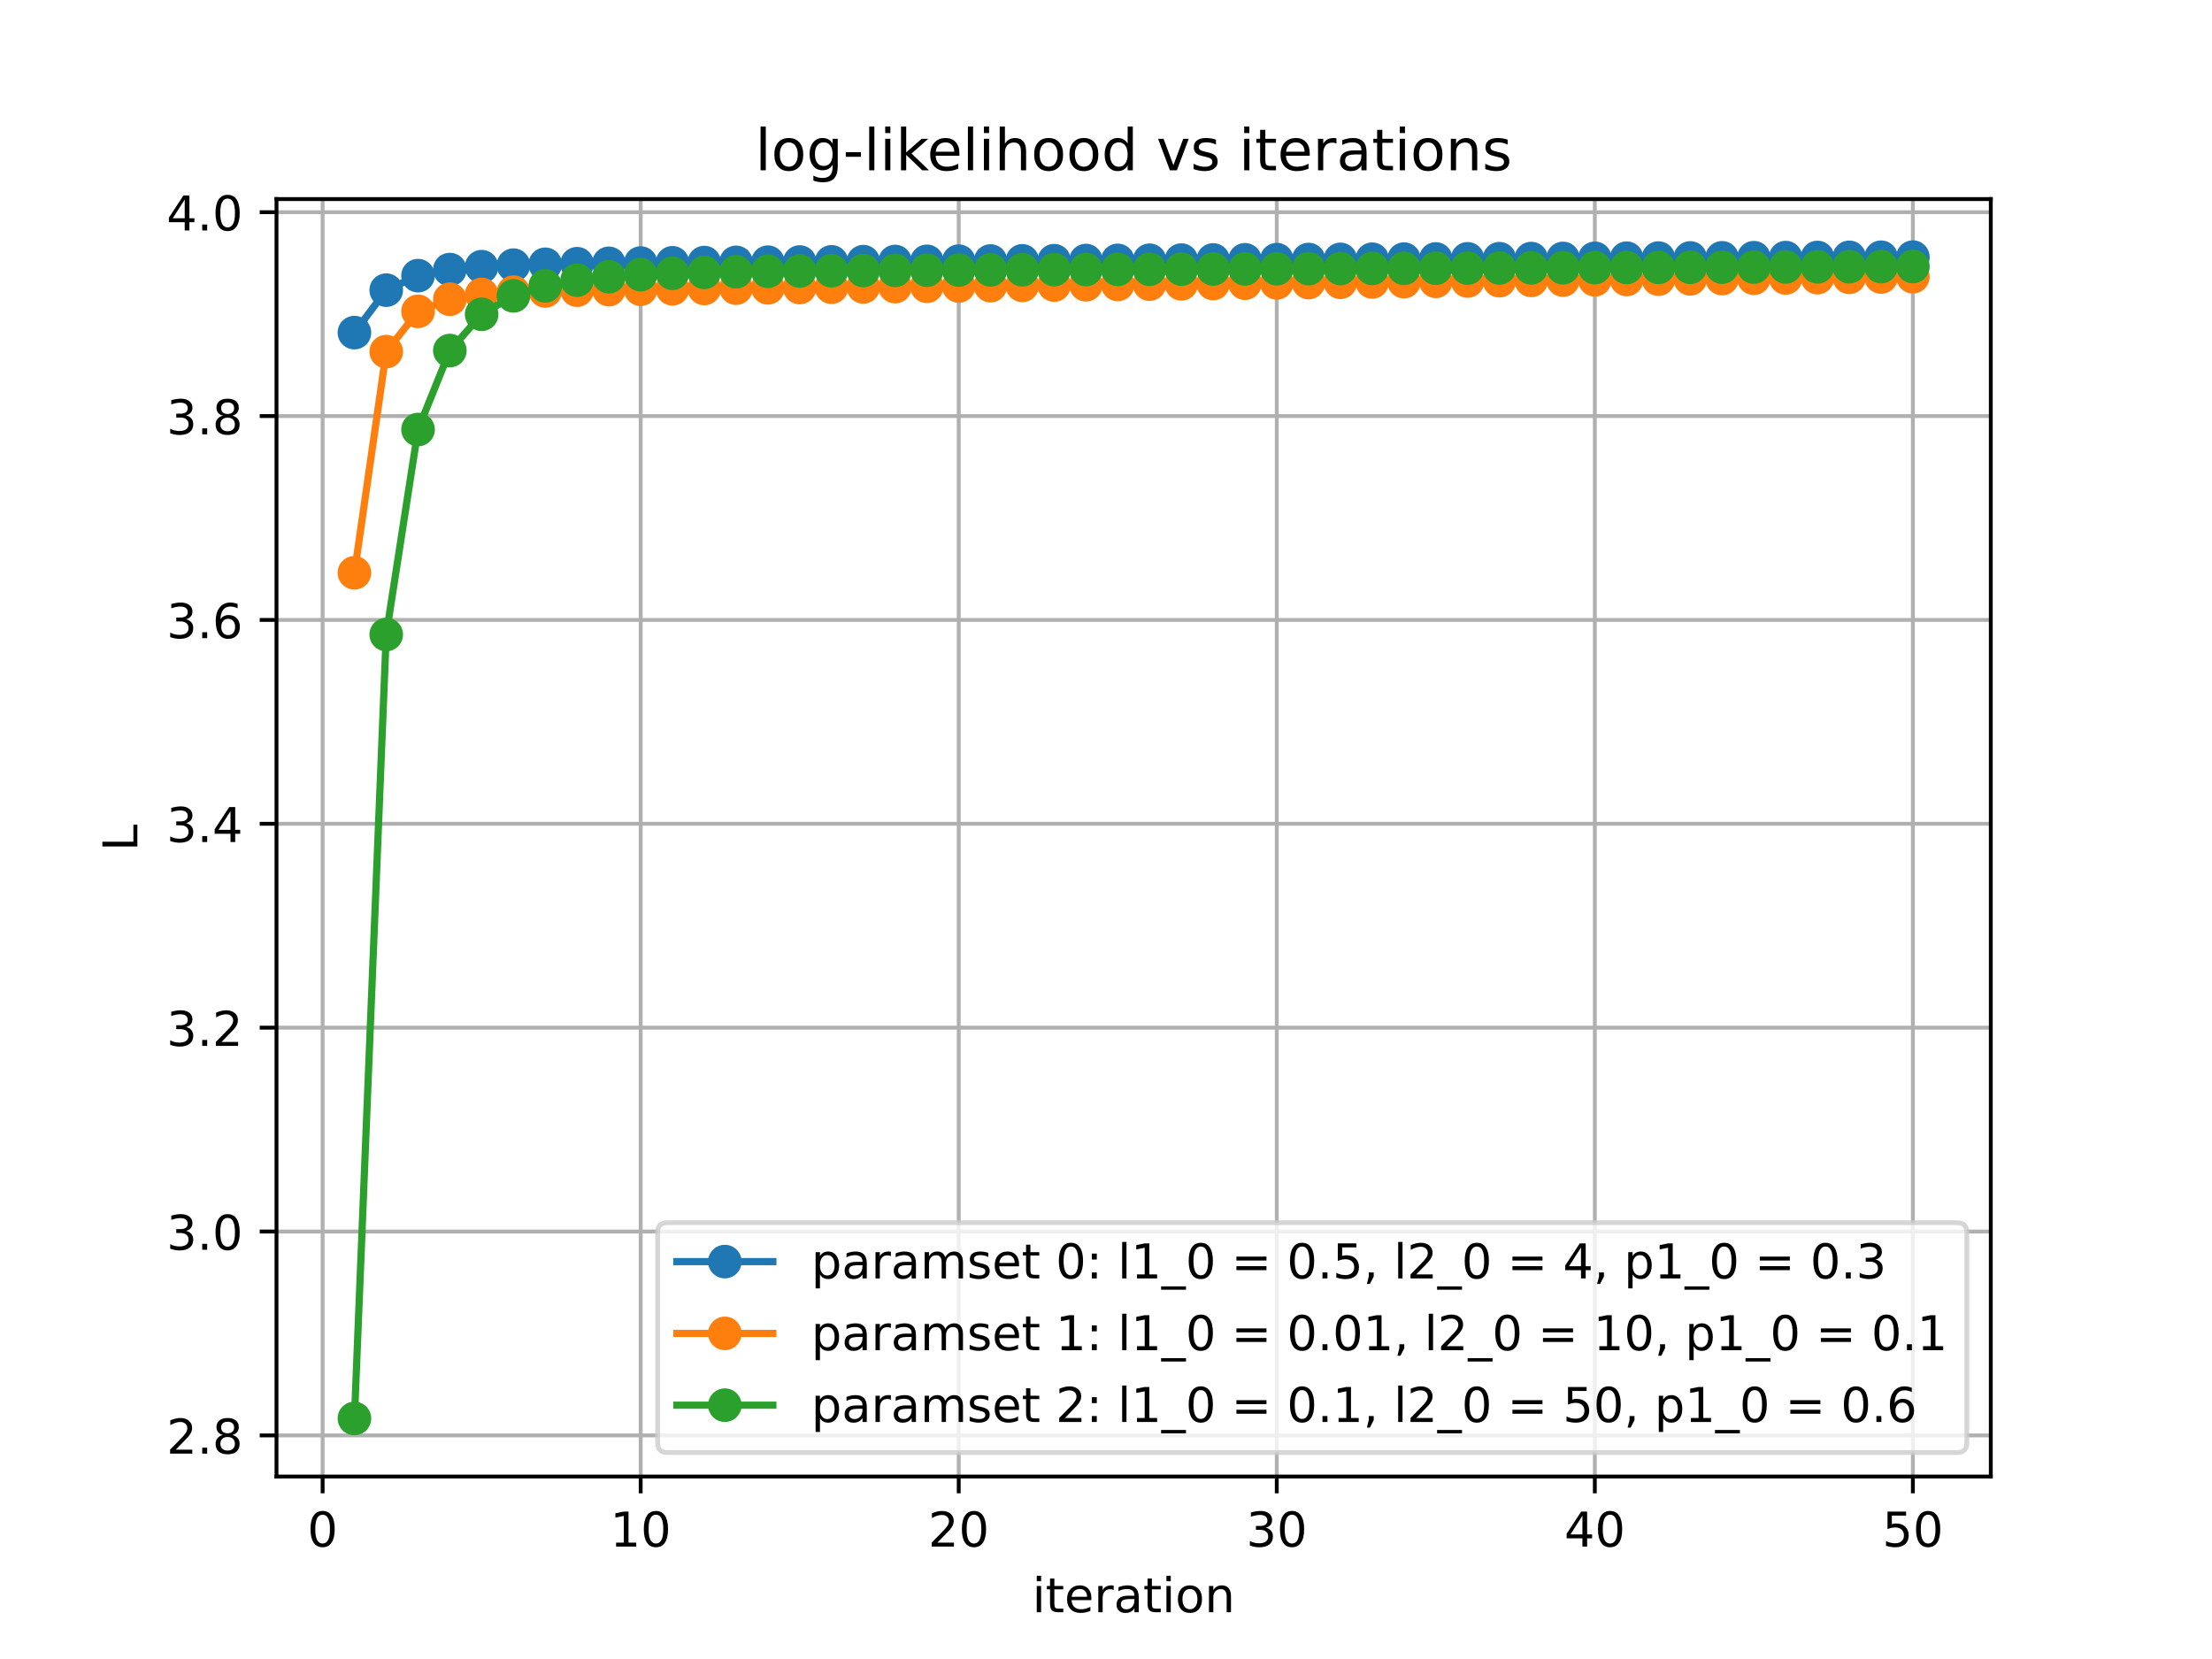 <?xml version="1.0" encoding="utf-8" standalone="no"?>
<!DOCTYPE svg PUBLIC "-//W3C//DTD SVG 1.1//EN"
  "http://www.w3.org/Graphics/SVG/1.1/DTD/svg11.dtd">
<!-- Created with matplotlib (https://matplotlib.org/) -->
<svg height="345.6pt" version="1.1" viewBox="0 0 460.8 345.6" width="460.8pt" xmlns="http://www.w3.org/2000/svg" xmlns:xlink="http://www.w3.org/1999/xlink">
 <defs>
  <style type="text/css">*{stroke-linecap:butt;stroke-linejoin:round;}</style>
 </defs>
 <g id="figure_1">
  <g id="patch_1">
   <path d="M 0 345.6 
L 460.8 345.6 
L 460.8 0 
L 0 0 
z
" style="fill:#ffffff;"/>
  </g>
  <g id="axes_1">
   <g id="patch_2">
    <path d="M 57.6 307.584 
L 414.72 307.584 
L 414.72 41.472 
L 57.6 41.472 
z
" style="fill:#ffffff;"/>
   </g>
   <g id="matplotlib.axis_1">
    <g id="xtick_1">
     <g id="line2d_1">
      <path clip-path="url(#p828aa0d4f8)" d="M 67.207 307.584 
L 67.207 41.472 
" style="fill:none;stroke:#b0b0b0;stroke-linecap:square;stroke-width:0.8;"/>
     </g>
     <g id="line2d_2">
      <defs>
       <path d="M 0 0 
L 0 3.5 
" id="mfaf6a5ec1f" style="stroke:#000000;stroke-width:0.8;"/>
      </defs>
      <g>
       <use style="stroke:#000000;stroke-width:0.8;" x="67.207" xlink:href="#mfaf6a5ec1f" y="307.584"/>
      </g>
     </g>
     <g id="text_1">
      <!-- 0 -->
      <g transform="translate(64.026 322.182)scale(0.1 -0.1)">
       <defs>
        <path d="M 31.781 66.406 
Q 24.172 66.406 20.328 58.906 
Q 16.5 51.422 16.5 36.375 
Q 16.5 21.391 20.328 13.891 
Q 24.172 6.391 31.781 6.391 
Q 39.453 6.391 43.281 13.891 
Q 47.125 21.391 47.125 36.375 
Q 47.125 51.422 43.281 58.906 
Q 39.453 66.406 31.781 66.406 
z
M 31.781 74.219 
Q 44.047 74.219 50.516 64.516 
Q 56.984 54.828 56.984 36.375 
Q 56.984 17.969 50.516 8.266 
Q 44.047 -1.422 31.781 -1.422 
Q 19.531 -1.422 13.062 8.266 
Q 6.594 17.969 6.594 36.375 
Q 6.594 54.828 13.062 64.516 
Q 19.531 74.219 31.781 74.219 
z
" id="DejaVuSans-48"/>
       </defs>
       <use xlink:href="#DejaVuSans-48"/>
      </g>
     </g>
    </g>
    <g id="xtick_2">
     <g id="line2d_3">
      <path clip-path="url(#p828aa0d4f8)" d="M 133.463 307.584 
L 133.463 41.472 
" style="fill:none;stroke:#b0b0b0;stroke-linecap:square;stroke-width:0.8;"/>
     </g>
     <g id="line2d_4">
      <g>
       <use style="stroke:#000000;stroke-width:0.8;" x="133.463" xlink:href="#mfaf6a5ec1f" y="307.584"/>
      </g>
     </g>
     <g id="text_2">
      <!-- 10 -->
      <g transform="translate(127.101 322.182)scale(0.1 -0.1)">
       <defs>
        <path d="M 12.406 8.297 
L 28.516 8.297 
L 28.516 63.922 
L 10.984 60.406 
L 10.984 69.391 
L 28.422 72.906 
L 38.281 72.906 
L 38.281 8.297 
L 54.391 8.297 
L 54.391 0 
L 12.406 0 
z
" id="DejaVuSans-49"/>
       </defs>
       <use xlink:href="#DejaVuSans-49"/>
       <use x="63.623" xlink:href="#DejaVuSans-48"/>
      </g>
     </g>
    </g>
    <g id="xtick_3">
     <g id="line2d_5">
      <path clip-path="url(#p828aa0d4f8)" d="M 199.719 307.584 
L 199.719 41.472 
" style="fill:none;stroke:#b0b0b0;stroke-linecap:square;stroke-width:0.8;"/>
     </g>
     <g id="line2d_6">
      <g>
       <use style="stroke:#000000;stroke-width:0.8;" x="199.719" xlink:href="#mfaf6a5ec1f" y="307.584"/>
      </g>
     </g>
     <g id="text_3">
      <!-- 20 -->
      <g transform="translate(193.357 322.182)scale(0.1 -0.1)">
       <defs>
        <path d="M 19.188 8.297 
L 53.609 8.297 
L 53.609 0 
L 7.328 0 
L 7.328 8.297 
Q 12.938 14.109 22.625 23.891 
Q 32.328 33.688 34.812 36.531 
Q 39.547 41.844 41.422 45.531 
Q 43.312 49.219 43.312 52.781 
Q 43.312 58.594 39.234 62.25 
Q 35.156 65.922 28.609 65.922 
Q 23.969 65.922 18.812 64.312 
Q 13.672 62.703 7.812 59.422 
L 7.812 69.391 
Q 13.766 71.781 18.938 73 
Q 24.125 74.219 28.422 74.219 
Q 39.75 74.219 46.484 68.547 
Q 53.219 62.891 53.219 53.422 
Q 53.219 48.922 51.531 44.891 
Q 49.859 40.875 45.406 35.406 
Q 44.188 33.984 37.641 27.219 
Q 31.109 20.453 19.188 8.297 
z
" id="DejaVuSans-50"/>
       </defs>
       <use xlink:href="#DejaVuSans-50"/>
       <use x="63.623" xlink:href="#DejaVuSans-48"/>
      </g>
     </g>
    </g>
    <g id="xtick_4">
     <g id="line2d_7">
      <path clip-path="url(#p828aa0d4f8)" d="M 265.975 307.584 
L 265.975 41.472 
" style="fill:none;stroke:#b0b0b0;stroke-linecap:square;stroke-width:0.8;"/>
     </g>
     <g id="line2d_8">
      <g>
       <use style="stroke:#000000;stroke-width:0.8;" x="265.975" xlink:href="#mfaf6a5ec1f" y="307.584"/>
      </g>
     </g>
     <g id="text_4">
      <!-- 30 -->
      <g transform="translate(259.613 322.182)scale(0.1 -0.1)">
       <defs>
        <path d="M 40.578 39.312 
Q 47.656 37.797 51.625 33 
Q 55.609 28.219 55.609 21.188 
Q 55.609 10.406 48.188 4.484 
Q 40.766 -1.422 27.094 -1.422 
Q 22.516 -1.422 17.656 -0.516 
Q 12.797 0.391 7.625 2.203 
L 7.625 11.719 
Q 11.719 9.328 16.594 8.109 
Q 21.484 6.891 26.812 6.891 
Q 36.078 6.891 40.938 10.547 
Q 45.797 14.203 45.797 21.188 
Q 45.797 27.641 41.281 31.266 
Q 36.766 34.906 28.719 34.906 
L 20.219 34.906 
L 20.219 43.016 
L 29.109 43.016 
Q 36.375 43.016 40.234 45.922 
Q 44.094 48.828 44.094 54.297 
Q 44.094 59.906 40.109 62.906 
Q 36.141 65.922 28.719 65.922 
Q 24.656 65.922 20.016 65.031 
Q 15.375 64.156 9.812 62.312 
L 9.812 71.094 
Q 15.438 72.656 20.344 73.438 
Q 25.25 74.219 29.594 74.219 
Q 40.828 74.219 47.359 69.109 
Q 53.906 64.016 53.906 55.328 
Q 53.906 49.266 50.438 45.094 
Q 46.969 40.922 40.578 39.312 
z
" id="DejaVuSans-51"/>
       </defs>
       <use xlink:href="#DejaVuSans-51"/>
       <use x="63.623" xlink:href="#DejaVuSans-48"/>
      </g>
     </g>
    </g>
    <g id="xtick_5">
     <g id="line2d_9">
      <path clip-path="url(#p828aa0d4f8)" d="M 332.231 307.584 
L 332.231 41.472 
" style="fill:none;stroke:#b0b0b0;stroke-linecap:square;stroke-width:0.8;"/>
     </g>
     <g id="line2d_10">
      <g>
       <use style="stroke:#000000;stroke-width:0.8;" x="332.231" xlink:href="#mfaf6a5ec1f" y="307.584"/>
      </g>
     </g>
     <g id="text_5">
      <!-- 40 -->
      <g transform="translate(325.869 322.182)scale(0.1 -0.1)">
       <defs>
        <path d="M 37.797 64.312 
L 12.891 25.391 
L 37.797 25.391 
z
M 35.203 72.906 
L 47.609 72.906 
L 47.609 25.391 
L 58.016 25.391 
L 58.016 17.188 
L 47.609 17.188 
L 47.609 0 
L 37.797 0 
L 37.797 17.188 
L 4.891 17.188 
L 4.891 26.703 
z
" id="DejaVuSans-52"/>
       </defs>
       <use xlink:href="#DejaVuSans-52"/>
       <use x="63.623" xlink:href="#DejaVuSans-48"/>
      </g>
     </g>
    </g>
    <g id="xtick_6">
     <g id="line2d_11">
      <path clip-path="url(#p828aa0d4f8)" d="M 398.487 307.584 
L 398.487 41.472 
" style="fill:none;stroke:#b0b0b0;stroke-linecap:square;stroke-width:0.8;"/>
     </g>
     <g id="line2d_12">
      <g>
       <use style="stroke:#000000;stroke-width:0.8;" x="398.487" xlink:href="#mfaf6a5ec1f" y="307.584"/>
      </g>
     </g>
     <g id="text_6">
      <!-- 50 -->
      <g transform="translate(392.125 322.182)scale(0.1 -0.1)">
       <defs>
        <path d="M 10.797 72.906 
L 49.516 72.906 
L 49.516 64.594 
L 19.828 64.594 
L 19.828 46.734 
Q 21.969 47.469 24.109 47.828 
Q 26.266 48.188 28.422 48.188 
Q 40.625 48.188 47.75 41.5 
Q 54.891 34.812 54.891 23.391 
Q 54.891 11.625 47.562 5.094 
Q 40.234 -1.422 26.906 -1.422 
Q 22.312 -1.422 17.547 -0.641 
Q 12.797 0.141 7.719 1.703 
L 7.719 11.625 
Q 12.109 9.234 16.797 8.062 
Q 21.484 6.891 26.703 6.891 
Q 35.156 6.891 40.078 11.328 
Q 45.016 15.766 45.016 23.391 
Q 45.016 31 40.078 35.438 
Q 35.156 39.891 26.703 39.891 
Q 22.75 39.891 18.812 39.016 
Q 14.891 38.141 10.797 36.281 
z
" id="DejaVuSans-53"/>
       </defs>
       <use xlink:href="#DejaVuSans-53"/>
       <use x="63.623" xlink:href="#DejaVuSans-48"/>
      </g>
     </g>
    </g>
    <g id="text_7">
     <!-- iteration -->
     <g transform="translate(215.037 335.861)scale(0.1 -0.1)">
      <defs>
       <path d="M 9.422 54.688 
L 18.406 54.688 
L 18.406 0 
L 9.422 0 
z
M 9.422 75.984 
L 18.406 75.984 
L 18.406 64.594 
L 9.422 64.594 
z
" id="DejaVuSans-105"/>
       <path d="M 18.312 70.219 
L 18.312 54.688 
L 36.812 54.688 
L 36.812 47.703 
L 18.312 47.703 
L 18.312 18.016 
Q 18.312 11.328 20.141 9.422 
Q 21.969 7.516 27.594 7.516 
L 36.812 7.516 
L 36.812 0 
L 27.594 0 
Q 17.188 0 13.234 3.875 
Q 9.281 7.766 9.281 18.016 
L 9.281 47.703 
L 2.688 47.703 
L 2.688 54.688 
L 9.281 54.688 
L 9.281 70.219 
z
" id="DejaVuSans-116"/>
       <path d="M 56.203 29.594 
L 56.203 25.203 
L 14.891 25.203 
Q 15.484 15.922 20.484 11.062 
Q 25.484 6.203 34.422 6.203 
Q 39.594 6.203 44.453 7.469 
Q 49.312 8.734 54.109 11.281 
L 54.109 2.781 
Q 49.266 0.734 44.188 -0.344 
Q 39.109 -1.422 33.891 -1.422 
Q 20.797 -1.422 13.156 6.188 
Q 5.516 13.812 5.516 26.812 
Q 5.516 40.234 12.766 48.109 
Q 20.016 56 32.328 56 
Q 43.359 56 49.781 48.891 
Q 56.203 41.797 56.203 29.594 
z
M 47.219 32.234 
Q 47.125 39.594 43.094 43.984 
Q 39.062 48.391 32.422 48.391 
Q 24.906 48.391 20.391 44.141 
Q 15.875 39.891 15.188 32.172 
z
" id="DejaVuSans-101"/>
       <path d="M 41.109 46.297 
Q 39.594 47.172 37.812 47.578 
Q 36.031 48 33.891 48 
Q 26.266 48 22.188 43.047 
Q 18.109 38.094 18.109 28.812 
L 18.109 0 
L 9.078 0 
L 9.078 54.688 
L 18.109 54.688 
L 18.109 46.188 
Q 20.953 51.172 25.484 53.578 
Q 30.031 56 36.531 56 
Q 37.453 56 38.578 55.875 
Q 39.703 55.766 41.062 55.516 
z
" id="DejaVuSans-114"/>
       <path d="M 34.281 27.484 
Q 23.391 27.484 19.188 25 
Q 14.984 22.516 14.984 16.5 
Q 14.984 11.719 18.141 8.906 
Q 21.297 6.109 26.703 6.109 
Q 34.188 6.109 38.703 11.406 
Q 43.219 16.703 43.219 25.484 
L 43.219 27.484 
z
M 52.203 31.203 
L 52.203 0 
L 43.219 0 
L 43.219 8.297 
Q 40.141 3.328 35.547 0.953 
Q 30.953 -1.422 24.312 -1.422 
Q 15.922 -1.422 10.953 3.297 
Q 6 8.016 6 15.922 
Q 6 25.141 12.172 29.828 
Q 18.359 34.516 30.609 34.516 
L 43.219 34.516 
L 43.219 35.406 
Q 43.219 41.609 39.141 45 
Q 35.062 48.391 27.688 48.391 
Q 23 48.391 18.547 47.266 
Q 14.109 46.141 10.016 43.891 
L 10.016 52.203 
Q 14.938 54.109 19.578 55.047 
Q 24.219 56 28.609 56 
Q 40.484 56 46.344 49.844 
Q 52.203 43.703 52.203 31.203 
z
" id="DejaVuSans-97"/>
       <path d="M 30.609 48.391 
Q 23.391 48.391 19.188 42.75 
Q 14.984 37.109 14.984 27.297 
Q 14.984 17.484 19.156 11.844 
Q 23.344 6.203 30.609 6.203 
Q 37.797 6.203 41.984 11.859 
Q 46.188 17.531 46.188 27.297 
Q 46.188 37.016 41.984 42.703 
Q 37.797 48.391 30.609 48.391 
z
M 30.609 56 
Q 42.328 56 49.016 48.375 
Q 55.719 40.766 55.719 27.297 
Q 55.719 13.875 49.016 6.219 
Q 42.328 -1.422 30.609 -1.422 
Q 18.844 -1.422 12.172 6.219 
Q 5.516 13.875 5.516 27.297 
Q 5.516 40.766 12.172 48.375 
Q 18.844 56 30.609 56 
z
" id="DejaVuSans-111"/>
       <path d="M 54.891 33.016 
L 54.891 0 
L 45.906 0 
L 45.906 32.719 
Q 45.906 40.484 42.875 44.328 
Q 39.844 48.188 33.797 48.188 
Q 26.516 48.188 22.312 43.547 
Q 18.109 38.922 18.109 30.906 
L 18.109 0 
L 9.078 0 
L 9.078 54.688 
L 18.109 54.688 
L 18.109 46.188 
Q 21.344 51.125 25.703 53.562 
Q 30.078 56 35.797 56 
Q 45.219 56 50.047 50.172 
Q 54.891 44.344 54.891 33.016 
z
" id="DejaVuSans-110"/>
      </defs>
      <use xlink:href="#DejaVuSans-105"/>
      <use x="27.783" xlink:href="#DejaVuSans-116"/>
      <use x="66.992" xlink:href="#DejaVuSans-101"/>
      <use x="128.516" xlink:href="#DejaVuSans-114"/>
      <use x="169.629" xlink:href="#DejaVuSans-97"/>
      <use x="230.908" xlink:href="#DejaVuSans-116"/>
      <use x="270.117" xlink:href="#DejaVuSans-105"/>
      <use x="297.9" xlink:href="#DejaVuSans-111"/>
      <use x="359.082" xlink:href="#DejaVuSans-110"/>
     </g>
    </g>
   </g>
   <g id="matplotlib.axis_2">
    <g id="ytick_1">
     <g id="line2d_13">
      <path clip-path="url(#p828aa0d4f8)" d="M 57.6 299.018 
L 414.72 299.018 
" style="fill:none;stroke:#b0b0b0;stroke-linecap:square;stroke-width:0.8;"/>
     </g>
     <g id="line2d_14">
      <defs>
       <path d="M 0 0 
L -3.5 0 
" id="m13186ba516" style="stroke:#000000;stroke-width:0.8;"/>
      </defs>
      <g>
       <use style="stroke:#000000;stroke-width:0.8;" x="57.6" xlink:href="#m13186ba516" y="299.018"/>
      </g>
     </g>
     <g id="text_8">
      <!-- 2.8 -->
      <g transform="translate(34.697 302.817)scale(0.1 -0.1)">
       <defs>
        <path d="M 10.688 12.406 
L 21 12.406 
L 21 0 
L 10.688 0 
z
" id="DejaVuSans-46"/>
        <path d="M 31.781 34.625 
Q 24.75 34.625 20.719 30.859 
Q 16.703 27.094 16.703 20.516 
Q 16.703 13.922 20.719 10.156 
Q 24.75 6.391 31.781 6.391 
Q 38.812 6.391 42.859 10.172 
Q 46.922 13.969 46.922 20.516 
Q 46.922 27.094 42.891 30.859 
Q 38.875 34.625 31.781 34.625 
z
M 21.922 38.812 
Q 15.578 40.375 12.031 44.719 
Q 8.5 49.078 8.5 55.328 
Q 8.5 64.062 14.719 69.141 
Q 20.953 74.219 31.781 74.219 
Q 42.672 74.219 48.875 69.141 
Q 55.078 64.062 55.078 55.328 
Q 55.078 49.078 51.531 44.719 
Q 48 40.375 41.703 38.812 
Q 48.828 37.156 52.797 32.312 
Q 56.781 27.484 56.781 20.516 
Q 56.781 9.906 50.312 4.234 
Q 43.844 -1.422 31.781 -1.422 
Q 19.734 -1.422 13.25 4.234 
Q 6.781 9.906 6.781 20.516 
Q 6.781 27.484 10.781 32.312 
Q 14.797 37.156 21.922 38.812 
z
M 18.312 54.391 
Q 18.312 48.734 21.844 45.562 
Q 25.391 42.391 31.781 42.391 
Q 38.141 42.391 41.719 45.562 
Q 45.312 48.734 45.312 54.391 
Q 45.312 60.062 41.719 63.234 
Q 38.141 66.406 31.781 66.406 
Q 25.391 66.406 21.844 63.234 
Q 18.312 60.062 18.312 54.391 
z
" id="DejaVuSans-56"/>
       </defs>
       <use xlink:href="#DejaVuSans-50"/>
       <use x="63.623" xlink:href="#DejaVuSans-46"/>
       <use x="95.41" xlink:href="#DejaVuSans-56"/>
      </g>
     </g>
    </g>
    <g id="ytick_2">
     <g id="line2d_15">
      <path clip-path="url(#p828aa0d4f8)" d="M 57.6 256.549 
L 414.72 256.549 
" style="fill:none;stroke:#b0b0b0;stroke-linecap:square;stroke-width:0.8;"/>
     </g>
     <g id="line2d_16">
      <g>
       <use style="stroke:#000000;stroke-width:0.8;" x="57.6" xlink:href="#m13186ba516" y="256.549"/>
      </g>
     </g>
     <g id="text_9">
      <!-- 3.0 -->
      <g transform="translate(34.697 260.348)scale(0.1 -0.1)">
       <use xlink:href="#DejaVuSans-51"/>
       <use x="63.623" xlink:href="#DejaVuSans-46"/>
       <use x="95.41" xlink:href="#DejaVuSans-48"/>
      </g>
     </g>
    </g>
    <g id="ytick_3">
     <g id="line2d_17">
      <path clip-path="url(#p828aa0d4f8)" d="M 57.6 214.081 
L 414.72 214.081 
" style="fill:none;stroke:#b0b0b0;stroke-linecap:square;stroke-width:0.8;"/>
     </g>
     <g id="line2d_18">
      <g>
       <use style="stroke:#000000;stroke-width:0.8;" x="57.6" xlink:href="#m13186ba516" y="214.081"/>
      </g>
     </g>
     <g id="text_10">
      <!-- 3.2 -->
      <g transform="translate(34.697 217.88)scale(0.1 -0.1)">
       <use xlink:href="#DejaVuSans-51"/>
       <use x="63.623" xlink:href="#DejaVuSans-46"/>
       <use x="95.41" xlink:href="#DejaVuSans-50"/>
      </g>
     </g>
    </g>
    <g id="ytick_4">
     <g id="line2d_19">
      <path clip-path="url(#p828aa0d4f8)" d="M 57.6 171.612 
L 414.72 171.612 
" style="fill:none;stroke:#b0b0b0;stroke-linecap:square;stroke-width:0.8;"/>
     </g>
     <g id="line2d_20">
      <g>
       <use style="stroke:#000000;stroke-width:0.8;" x="57.6" xlink:href="#m13186ba516" y="171.612"/>
      </g>
     </g>
     <g id="text_11">
      <!-- 3.4 -->
      <g transform="translate(34.697 175.411)scale(0.1 -0.1)">
       <use xlink:href="#DejaVuSans-51"/>
       <use x="63.623" xlink:href="#DejaVuSans-46"/>
       <use x="95.41" xlink:href="#DejaVuSans-52"/>
      </g>
     </g>
    </g>
    <g id="ytick_5">
     <g id="line2d_21">
      <path clip-path="url(#p828aa0d4f8)" d="M 57.6 129.144 
L 414.72 129.144 
" style="fill:none;stroke:#b0b0b0;stroke-linecap:square;stroke-width:0.8;"/>
     </g>
     <g id="line2d_22">
      <g>
       <use style="stroke:#000000;stroke-width:0.8;" x="57.6" xlink:href="#m13186ba516" y="129.144"/>
      </g>
     </g>
     <g id="text_12">
      <!-- 3.6 -->
      <g transform="translate(34.697 132.943)scale(0.1 -0.1)">
       <defs>
        <path d="M 33.016 40.375 
Q 26.375 40.375 22.484 35.828 
Q 18.609 31.297 18.609 23.391 
Q 18.609 15.531 22.484 10.953 
Q 26.375 6.391 33.016 6.391 
Q 39.656 6.391 43.531 10.953 
Q 47.406 15.531 47.406 23.391 
Q 47.406 31.297 43.531 35.828 
Q 39.656 40.375 33.016 40.375 
z
M 52.594 71.297 
L 52.594 62.312 
Q 48.875 64.062 45.094 64.984 
Q 41.312 65.922 37.594 65.922 
Q 27.828 65.922 22.672 59.328 
Q 17.531 52.734 16.797 39.406 
Q 19.672 43.656 24.016 45.922 
Q 28.375 48.188 33.594 48.188 
Q 44.578 48.188 50.953 41.516 
Q 57.328 34.859 57.328 23.391 
Q 57.328 12.156 50.688 5.359 
Q 44.047 -1.422 33.016 -1.422 
Q 20.359 -1.422 13.672 8.266 
Q 6.984 17.969 6.984 36.375 
Q 6.984 53.656 15.188 63.938 
Q 23.391 74.219 37.203 74.219 
Q 40.922 74.219 44.703 73.484 
Q 48.484 72.75 52.594 71.297 
z
" id="DejaVuSans-54"/>
       </defs>
       <use xlink:href="#DejaVuSans-51"/>
       <use x="63.623" xlink:href="#DejaVuSans-46"/>
       <use x="95.41" xlink:href="#DejaVuSans-54"/>
      </g>
     </g>
    </g>
    <g id="ytick_6">
     <g id="line2d_23">
      <path clip-path="url(#p828aa0d4f8)" d="M 57.6 86.675 
L 414.72 86.675 
" style="fill:none;stroke:#b0b0b0;stroke-linecap:square;stroke-width:0.8;"/>
     </g>
     <g id="line2d_24">
      <g>
       <use style="stroke:#000000;stroke-width:0.8;" x="57.6" xlink:href="#m13186ba516" y="86.675"/>
      </g>
     </g>
     <g id="text_13">
      <!-- 3.8 -->
      <g transform="translate(34.697 90.474)scale(0.1 -0.1)">
       <use xlink:href="#DejaVuSans-51"/>
       <use x="63.623" xlink:href="#DejaVuSans-46"/>
       <use x="95.41" xlink:href="#DejaVuSans-56"/>
      </g>
     </g>
    </g>
    <g id="ytick_7">
     <g id="line2d_25">
      <path clip-path="url(#p828aa0d4f8)" d="M 57.6 44.207 
L 414.72 44.207 
" style="fill:none;stroke:#b0b0b0;stroke-linecap:square;stroke-width:0.8;"/>
     </g>
     <g id="line2d_26">
      <g>
       <use style="stroke:#000000;stroke-width:0.8;" x="57.6" xlink:href="#m13186ba516" y="44.207"/>
      </g>
     </g>
     <g id="text_14">
      <!-- 4.0 -->
      <g transform="translate(34.697 48.006)scale(0.1 -0.1)">
       <use xlink:href="#DejaVuSans-52"/>
       <use x="63.623" xlink:href="#DejaVuSans-46"/>
       <use x="95.41" xlink:href="#DejaVuSans-48"/>
      </g>
     </g>
    </g>
    <g id="text_15">
     <!-- L -->
     <g transform="translate(28.617 177.314)rotate(-90)scale(0.1 -0.1)">
      <defs>
       <path d="M 9.812 72.906 
L 19.672 72.906 
L 19.672 8.297 
L 55.172 8.297 
L 55.172 0 
L 9.812 0 
z
" id="DejaVuSans-76"/>
      </defs>
      <use xlink:href="#DejaVuSans-76"/>
     </g>
    </g>
   </g>
   <g id="line2d_27">
    <path clip-path="url(#p828aa0d4f8)" d="M 73.833 69.289 
L 80.458 60.443 
L 87.084 57.423 
L 93.71 56.159 
L 100.335 55.556 
L 106.961 55.238 
L 113.586 55.054 
L 120.212 54.938 
L 126.838 54.857 
L 133.463 54.795 
L 140.089 54.744 
L 146.714 54.699 
L 153.34 54.658 
L 159.966 54.619 
L 166.591 54.582 
L 173.217 54.546 
L 179.842 54.511 
L 186.468 54.476 
L 193.094 54.442 
L 199.719 54.408 
L 206.345 54.375 
L 212.97 54.342 
L 219.596 54.309 
L 226.222 54.277 
L 232.847 54.246 
L 239.473 54.214 
L 246.098 54.183 
L 252.724 54.153 
L 259.35 54.123 
L 265.975 54.093 
L 272.601 54.063 
L 279.226 54.034 
L 285.852 54.006 
L 292.478 53.977 
L 299.103 53.949 
L 305.729 53.922 
L 312.354 53.894 
L 318.98 53.867 
L 325.606 53.841 
L 332.231 53.814 
L 338.857 53.788 
L 345.482 53.763 
L 352.108 53.737 
L 358.734 53.712 
L 365.359 53.687 
L 371.985 53.663 
L 378.61 53.639 
L 385.236 53.615 
L 391.862 53.591 
L 398.487 53.568 
" style="fill:none;stroke:#1f77b4;stroke-linecap:square;stroke-width:1.5;"/>
    <defs>
     <path d="M 0 3 
C 0.796 3 1.559 2.684 2.121 2.121 
C 2.684 1.559 3 0.796 3 0 
C 3 -0.796 2.684 -1.559 2.121 -2.121 
C 1.559 -2.684 0.796 -3 0 -3 
C -0.796 -3 -1.559 -2.684 -2.121 -2.121 
C -2.684 -1.559 -3 -0.796 -3 0 
C -3 0.796 -2.684 1.559 -2.121 2.121 
C -1.559 2.684 -0.796 3 0 3 
z
" id="mfd5f758c12" style="stroke:#1f77b4;"/>
    </defs>
    <g clip-path="url(#p828aa0d4f8)">
     <use style="fill:#1f77b4;stroke:#1f77b4;" x="73.833" xlink:href="#mfd5f758c12" y="69.289"/>
     <use style="fill:#1f77b4;stroke:#1f77b4;" x="80.458" xlink:href="#mfd5f758c12" y="60.443"/>
     <use style="fill:#1f77b4;stroke:#1f77b4;" x="87.084" xlink:href="#mfd5f758c12" y="57.423"/>
     <use style="fill:#1f77b4;stroke:#1f77b4;" x="93.71" xlink:href="#mfd5f758c12" y="56.159"/>
     <use style="fill:#1f77b4;stroke:#1f77b4;" x="100.335" xlink:href="#mfd5f758c12" y="55.556"/>
     <use style="fill:#1f77b4;stroke:#1f77b4;" x="106.961" xlink:href="#mfd5f758c12" y="55.238"/>
     <use style="fill:#1f77b4;stroke:#1f77b4;" x="113.586" xlink:href="#mfd5f758c12" y="55.054"/>
     <use style="fill:#1f77b4;stroke:#1f77b4;" x="120.212" xlink:href="#mfd5f758c12" y="54.938"/>
     <use style="fill:#1f77b4;stroke:#1f77b4;" x="126.838" xlink:href="#mfd5f758c12" y="54.857"/>
     <use style="fill:#1f77b4;stroke:#1f77b4;" x="133.463" xlink:href="#mfd5f758c12" y="54.795"/>
     <use style="fill:#1f77b4;stroke:#1f77b4;" x="140.089" xlink:href="#mfd5f758c12" y="54.744"/>
     <use style="fill:#1f77b4;stroke:#1f77b4;" x="146.714" xlink:href="#mfd5f758c12" y="54.699"/>
     <use style="fill:#1f77b4;stroke:#1f77b4;" x="153.34" xlink:href="#mfd5f758c12" y="54.658"/>
     <use style="fill:#1f77b4;stroke:#1f77b4;" x="159.966" xlink:href="#mfd5f758c12" y="54.619"/>
     <use style="fill:#1f77b4;stroke:#1f77b4;" x="166.591" xlink:href="#mfd5f758c12" y="54.582"/>
     <use style="fill:#1f77b4;stroke:#1f77b4;" x="173.217" xlink:href="#mfd5f758c12" y="54.546"/>
     <use style="fill:#1f77b4;stroke:#1f77b4;" x="179.842" xlink:href="#mfd5f758c12" y="54.511"/>
     <use style="fill:#1f77b4;stroke:#1f77b4;" x="186.468" xlink:href="#mfd5f758c12" y="54.476"/>
     <use style="fill:#1f77b4;stroke:#1f77b4;" x="193.094" xlink:href="#mfd5f758c12" y="54.442"/>
     <use style="fill:#1f77b4;stroke:#1f77b4;" x="199.719" xlink:href="#mfd5f758c12" y="54.408"/>
     <use style="fill:#1f77b4;stroke:#1f77b4;" x="206.345" xlink:href="#mfd5f758c12" y="54.375"/>
     <use style="fill:#1f77b4;stroke:#1f77b4;" x="212.97" xlink:href="#mfd5f758c12" y="54.342"/>
     <use style="fill:#1f77b4;stroke:#1f77b4;" x="219.596" xlink:href="#mfd5f758c12" y="54.309"/>
     <use style="fill:#1f77b4;stroke:#1f77b4;" x="226.222" xlink:href="#mfd5f758c12" y="54.277"/>
     <use style="fill:#1f77b4;stroke:#1f77b4;" x="232.847" xlink:href="#mfd5f758c12" y="54.246"/>
     <use style="fill:#1f77b4;stroke:#1f77b4;" x="239.473" xlink:href="#mfd5f758c12" y="54.214"/>
     <use style="fill:#1f77b4;stroke:#1f77b4;" x="246.098" xlink:href="#mfd5f758c12" y="54.183"/>
     <use style="fill:#1f77b4;stroke:#1f77b4;" x="252.724" xlink:href="#mfd5f758c12" y="54.153"/>
     <use style="fill:#1f77b4;stroke:#1f77b4;" x="259.35" xlink:href="#mfd5f758c12" y="54.123"/>
     <use style="fill:#1f77b4;stroke:#1f77b4;" x="265.975" xlink:href="#mfd5f758c12" y="54.093"/>
     <use style="fill:#1f77b4;stroke:#1f77b4;" x="272.601" xlink:href="#mfd5f758c12" y="54.063"/>
     <use style="fill:#1f77b4;stroke:#1f77b4;" x="279.226" xlink:href="#mfd5f758c12" y="54.034"/>
     <use style="fill:#1f77b4;stroke:#1f77b4;" x="285.852" xlink:href="#mfd5f758c12" y="54.006"/>
     <use style="fill:#1f77b4;stroke:#1f77b4;" x="292.478" xlink:href="#mfd5f758c12" y="53.977"/>
     <use style="fill:#1f77b4;stroke:#1f77b4;" x="299.103" xlink:href="#mfd5f758c12" y="53.949"/>
     <use style="fill:#1f77b4;stroke:#1f77b4;" x="305.729" xlink:href="#mfd5f758c12" y="53.922"/>
     <use style="fill:#1f77b4;stroke:#1f77b4;" x="312.354" xlink:href="#mfd5f758c12" y="53.894"/>
     <use style="fill:#1f77b4;stroke:#1f77b4;" x="318.98" xlink:href="#mfd5f758c12" y="53.867"/>
     <use style="fill:#1f77b4;stroke:#1f77b4;" x="325.606" xlink:href="#mfd5f758c12" y="53.841"/>
     <use style="fill:#1f77b4;stroke:#1f77b4;" x="332.231" xlink:href="#mfd5f758c12" y="53.814"/>
     <use style="fill:#1f77b4;stroke:#1f77b4;" x="338.857" xlink:href="#mfd5f758c12" y="53.788"/>
     <use style="fill:#1f77b4;stroke:#1f77b4;" x="345.482" xlink:href="#mfd5f758c12" y="53.763"/>
     <use style="fill:#1f77b4;stroke:#1f77b4;" x="352.108" xlink:href="#mfd5f758c12" y="53.737"/>
     <use style="fill:#1f77b4;stroke:#1f77b4;" x="358.734" xlink:href="#mfd5f758c12" y="53.712"/>
     <use style="fill:#1f77b4;stroke:#1f77b4;" x="365.359" xlink:href="#mfd5f758c12" y="53.687"/>
     <use style="fill:#1f77b4;stroke:#1f77b4;" x="371.985" xlink:href="#mfd5f758c12" y="53.663"/>
     <use style="fill:#1f77b4;stroke:#1f77b4;" x="378.61" xlink:href="#mfd5f758c12" y="53.639"/>
     <use style="fill:#1f77b4;stroke:#1f77b4;" x="385.236" xlink:href="#mfd5f758c12" y="53.615"/>
     <use style="fill:#1f77b4;stroke:#1f77b4;" x="391.862" xlink:href="#mfd5f758c12" y="53.591"/>
     <use style="fill:#1f77b4;stroke:#1f77b4;" x="398.487" xlink:href="#mfd5f758c12" y="53.568"/>
    </g>
   </g>
   <g id="line2d_28">
    <path clip-path="url(#p828aa0d4f8)" d="M 73.833 119.322 
L 80.458 73.254 
L 87.084 64.861 
L 93.71 62.332 
L 100.335 61.336 
L 106.961 60.866 
L 113.586 60.61 
L 120.212 60.45 
L 126.838 60.336 
L 133.463 60.245 
L 140.089 60.167 
L 146.714 60.096 
L 153.34 60.029 
L 159.966 59.963 
L 166.591 59.898 
L 173.217 59.834 
L 179.842 59.77 
L 186.468 59.706 
L 193.094 59.642 
L 199.719 59.578 
L 206.345 59.514 
L 212.97 59.449 
L 219.596 59.385 
L 226.222 59.32 
L 232.847 59.256 
L 239.473 59.191 
L 246.098 59.126 
L 252.724 59.061 
L 259.35 58.996 
L 265.975 58.931 
L 272.601 58.866 
L 279.226 58.801 
L 285.852 58.736 
L 292.478 58.671 
L 299.103 58.606 
L 305.729 58.541 
L 312.354 58.477 
L 318.98 58.412 
L 325.606 58.348 
L 332.231 58.283 
L 338.857 58.219 
L 345.482 58.155 
L 352.108 58.091 
L 358.734 58.027 
L 365.359 57.963 
L 371.985 57.9 
L 378.61 57.837 
L 385.236 57.774 
L 391.862 57.711 
L 398.487 57.649 
" style="fill:none;stroke:#ff7f0e;stroke-linecap:square;stroke-width:1.5;"/>
    <defs>
     <path d="M 0 3 
C 0.796 3 1.559 2.684 2.121 2.121 
C 2.684 1.559 3 0.796 3 0 
C 3 -0.796 2.684 -1.559 2.121 -2.121 
C 1.559 -2.684 0.796 -3 0 -3 
C -0.796 -3 -1.559 -2.684 -2.121 -2.121 
C -2.684 -1.559 -3 -0.796 -3 0 
C -3 0.796 -2.684 1.559 -2.121 2.121 
C -1.559 2.684 -0.796 3 0 3 
z
" id="m6a44c255ed" style="stroke:#ff7f0e;"/>
    </defs>
    <g clip-path="url(#p828aa0d4f8)">
     <use style="fill:#ff7f0e;stroke:#ff7f0e;" x="73.833" xlink:href="#m6a44c255ed" y="119.322"/>
     <use style="fill:#ff7f0e;stroke:#ff7f0e;" x="80.458" xlink:href="#m6a44c255ed" y="73.254"/>
     <use style="fill:#ff7f0e;stroke:#ff7f0e;" x="87.084" xlink:href="#m6a44c255ed" y="64.861"/>
     <use style="fill:#ff7f0e;stroke:#ff7f0e;" x="93.71" xlink:href="#m6a44c255ed" y="62.332"/>
     <use style="fill:#ff7f0e;stroke:#ff7f0e;" x="100.335" xlink:href="#m6a44c255ed" y="61.336"/>
     <use style="fill:#ff7f0e;stroke:#ff7f0e;" x="106.961" xlink:href="#m6a44c255ed" y="60.866"/>
     <use style="fill:#ff7f0e;stroke:#ff7f0e;" x="113.586" xlink:href="#m6a44c255ed" y="60.61"/>
     <use style="fill:#ff7f0e;stroke:#ff7f0e;" x="120.212" xlink:href="#m6a44c255ed" y="60.45"/>
     <use style="fill:#ff7f0e;stroke:#ff7f0e;" x="126.838" xlink:href="#m6a44c255ed" y="60.336"/>
     <use style="fill:#ff7f0e;stroke:#ff7f0e;" x="133.463" xlink:href="#m6a44c255ed" y="60.245"/>
     <use style="fill:#ff7f0e;stroke:#ff7f0e;" x="140.089" xlink:href="#m6a44c255ed" y="60.167"/>
     <use style="fill:#ff7f0e;stroke:#ff7f0e;" x="146.714" xlink:href="#m6a44c255ed" y="60.096"/>
     <use style="fill:#ff7f0e;stroke:#ff7f0e;" x="153.34" xlink:href="#m6a44c255ed" y="60.029"/>
     <use style="fill:#ff7f0e;stroke:#ff7f0e;" x="159.966" xlink:href="#m6a44c255ed" y="59.963"/>
     <use style="fill:#ff7f0e;stroke:#ff7f0e;" x="166.591" xlink:href="#m6a44c255ed" y="59.898"/>
     <use style="fill:#ff7f0e;stroke:#ff7f0e;" x="173.217" xlink:href="#m6a44c255ed" y="59.834"/>
     <use style="fill:#ff7f0e;stroke:#ff7f0e;" x="179.842" xlink:href="#m6a44c255ed" y="59.77"/>
     <use style="fill:#ff7f0e;stroke:#ff7f0e;" x="186.468" xlink:href="#m6a44c255ed" y="59.706"/>
     <use style="fill:#ff7f0e;stroke:#ff7f0e;" x="193.094" xlink:href="#m6a44c255ed" y="59.642"/>
     <use style="fill:#ff7f0e;stroke:#ff7f0e;" x="199.719" xlink:href="#m6a44c255ed" y="59.578"/>
     <use style="fill:#ff7f0e;stroke:#ff7f0e;" x="206.345" xlink:href="#m6a44c255ed" y="59.514"/>
     <use style="fill:#ff7f0e;stroke:#ff7f0e;" x="212.97" xlink:href="#m6a44c255ed" y="59.449"/>
     <use style="fill:#ff7f0e;stroke:#ff7f0e;" x="219.596" xlink:href="#m6a44c255ed" y="59.385"/>
     <use style="fill:#ff7f0e;stroke:#ff7f0e;" x="226.222" xlink:href="#m6a44c255ed" y="59.32"/>
     <use style="fill:#ff7f0e;stroke:#ff7f0e;" x="232.847" xlink:href="#m6a44c255ed" y="59.256"/>
     <use style="fill:#ff7f0e;stroke:#ff7f0e;" x="239.473" xlink:href="#m6a44c255ed" y="59.191"/>
     <use style="fill:#ff7f0e;stroke:#ff7f0e;" x="246.098" xlink:href="#m6a44c255ed" y="59.126"/>
     <use style="fill:#ff7f0e;stroke:#ff7f0e;" x="252.724" xlink:href="#m6a44c255ed" y="59.061"/>
     <use style="fill:#ff7f0e;stroke:#ff7f0e;" x="259.35" xlink:href="#m6a44c255ed" y="58.996"/>
     <use style="fill:#ff7f0e;stroke:#ff7f0e;" x="265.975" xlink:href="#m6a44c255ed" y="58.931"/>
     <use style="fill:#ff7f0e;stroke:#ff7f0e;" x="272.601" xlink:href="#m6a44c255ed" y="58.866"/>
     <use style="fill:#ff7f0e;stroke:#ff7f0e;" x="279.226" xlink:href="#m6a44c255ed" y="58.801"/>
     <use style="fill:#ff7f0e;stroke:#ff7f0e;" x="285.852" xlink:href="#m6a44c255ed" y="58.736"/>
     <use style="fill:#ff7f0e;stroke:#ff7f0e;" x="292.478" xlink:href="#m6a44c255ed" y="58.671"/>
     <use style="fill:#ff7f0e;stroke:#ff7f0e;" x="299.103" xlink:href="#m6a44c255ed" y="58.606"/>
     <use style="fill:#ff7f0e;stroke:#ff7f0e;" x="305.729" xlink:href="#m6a44c255ed" y="58.541"/>
     <use style="fill:#ff7f0e;stroke:#ff7f0e;" x="312.354" xlink:href="#m6a44c255ed" y="58.477"/>
     <use style="fill:#ff7f0e;stroke:#ff7f0e;" x="318.98" xlink:href="#m6a44c255ed" y="58.412"/>
     <use style="fill:#ff7f0e;stroke:#ff7f0e;" x="325.606" xlink:href="#m6a44c255ed" y="58.348"/>
     <use style="fill:#ff7f0e;stroke:#ff7f0e;" x="332.231" xlink:href="#m6a44c255ed" y="58.283"/>
     <use style="fill:#ff7f0e;stroke:#ff7f0e;" x="338.857" xlink:href="#m6a44c255ed" y="58.219"/>
     <use style="fill:#ff7f0e;stroke:#ff7f0e;" x="345.482" xlink:href="#m6a44c255ed" y="58.155"/>
     <use style="fill:#ff7f0e;stroke:#ff7f0e;" x="352.108" xlink:href="#m6a44c255ed" y="58.091"/>
     <use style="fill:#ff7f0e;stroke:#ff7f0e;" x="358.734" xlink:href="#m6a44c255ed" y="58.027"/>
     <use style="fill:#ff7f0e;stroke:#ff7f0e;" x="365.359" xlink:href="#m6a44c255ed" y="57.963"/>
     <use style="fill:#ff7f0e;stroke:#ff7f0e;" x="371.985" xlink:href="#m6a44c255ed" y="57.9"/>
     <use style="fill:#ff7f0e;stroke:#ff7f0e;" x="378.61" xlink:href="#m6a44c255ed" y="57.837"/>
     <use style="fill:#ff7f0e;stroke:#ff7f0e;" x="385.236" xlink:href="#m6a44c255ed" y="57.774"/>
     <use style="fill:#ff7f0e;stroke:#ff7f0e;" x="391.862" xlink:href="#m6a44c255ed" y="57.711"/>
     <use style="fill:#ff7f0e;stroke:#ff7f0e;" x="398.487" xlink:href="#m6a44c255ed" y="57.649"/>
    </g>
   </g>
   <g id="line2d_29">
    <path clip-path="url(#p828aa0d4f8)" d="M 73.833 295.488 
L 80.458 132.186 
L 87.084 89.48 
L 93.71 73.028 
L 100.335 65.472 
L 106.961 61.634 
L 113.586 59.548 
L 120.212 58.357 
L 126.838 57.647 
L 133.463 57.209 
L 140.089 56.929 
L 146.714 56.743 
L 153.34 56.616 
L 159.966 56.524 
L 166.591 56.456 
L 173.217 56.402 
L 179.842 56.358 
L 186.468 56.32 
L 193.094 56.286 
L 199.719 56.255 
L 206.345 56.226 
L 212.97 56.198 
L 219.596 56.171 
L 226.222 56.145 
L 232.847 56.119 
L 239.473 56.094 
L 246.098 56.069 
L 252.724 56.044 
L 259.35 56.019 
L 265.975 55.994 
L 272.601 55.97 
L 279.226 55.945 
L 285.852 55.921 
L 292.478 55.897 
L 299.103 55.873 
L 305.729 55.849 
L 312.354 55.825 
L 318.98 55.801 
L 325.606 55.777 
L 332.231 55.754 
L 338.857 55.73 
L 345.482 55.707 
L 352.108 55.684 
L 358.734 55.66 
L 365.359 55.637 
L 371.985 55.614 
L 378.61 55.591 
L 385.236 55.569 
L 391.862 55.546 
L 398.487 55.523 
" style="fill:none;stroke:#2ca02c;stroke-linecap:square;stroke-width:1.5;"/>
    <defs>
     <path d="M 0 3 
C 0.796 3 1.559 2.684 2.121 2.121 
C 2.684 1.559 3 0.796 3 0 
C 3 -0.796 2.684 -1.559 2.121 -2.121 
C 1.559 -2.684 0.796 -3 0 -3 
C -0.796 -3 -1.559 -2.684 -2.121 -2.121 
C -2.684 -1.559 -3 -0.796 -3 0 
C -3 0.796 -2.684 1.559 -2.121 2.121 
C -1.559 2.684 -0.796 3 0 3 
z
" id="m77a1eeed69" style="stroke:#2ca02c;"/>
    </defs>
    <g clip-path="url(#p828aa0d4f8)">
     <use style="fill:#2ca02c;stroke:#2ca02c;" x="73.833" xlink:href="#m77a1eeed69" y="295.488"/>
     <use style="fill:#2ca02c;stroke:#2ca02c;" x="80.458" xlink:href="#m77a1eeed69" y="132.186"/>
     <use style="fill:#2ca02c;stroke:#2ca02c;" x="87.084" xlink:href="#m77a1eeed69" y="89.48"/>
     <use style="fill:#2ca02c;stroke:#2ca02c;" x="93.71" xlink:href="#m77a1eeed69" y="73.028"/>
     <use style="fill:#2ca02c;stroke:#2ca02c;" x="100.335" xlink:href="#m77a1eeed69" y="65.472"/>
     <use style="fill:#2ca02c;stroke:#2ca02c;" x="106.961" xlink:href="#m77a1eeed69" y="61.634"/>
     <use style="fill:#2ca02c;stroke:#2ca02c;" x="113.586" xlink:href="#m77a1eeed69" y="59.548"/>
     <use style="fill:#2ca02c;stroke:#2ca02c;" x="120.212" xlink:href="#m77a1eeed69" y="58.357"/>
     <use style="fill:#2ca02c;stroke:#2ca02c;" x="126.838" xlink:href="#m77a1eeed69" y="57.647"/>
     <use style="fill:#2ca02c;stroke:#2ca02c;" x="133.463" xlink:href="#m77a1eeed69" y="57.209"/>
     <use style="fill:#2ca02c;stroke:#2ca02c;" x="140.089" xlink:href="#m77a1eeed69" y="56.929"/>
     <use style="fill:#2ca02c;stroke:#2ca02c;" x="146.714" xlink:href="#m77a1eeed69" y="56.743"/>
     <use style="fill:#2ca02c;stroke:#2ca02c;" x="153.34" xlink:href="#m77a1eeed69" y="56.616"/>
     <use style="fill:#2ca02c;stroke:#2ca02c;" x="159.966" xlink:href="#m77a1eeed69" y="56.524"/>
     <use style="fill:#2ca02c;stroke:#2ca02c;" x="166.591" xlink:href="#m77a1eeed69" y="56.456"/>
     <use style="fill:#2ca02c;stroke:#2ca02c;" x="173.217" xlink:href="#m77a1eeed69" y="56.402"/>
     <use style="fill:#2ca02c;stroke:#2ca02c;" x="179.842" xlink:href="#m77a1eeed69" y="56.358"/>
     <use style="fill:#2ca02c;stroke:#2ca02c;" x="186.468" xlink:href="#m77a1eeed69" y="56.32"/>
     <use style="fill:#2ca02c;stroke:#2ca02c;" x="193.094" xlink:href="#m77a1eeed69" y="56.286"/>
     <use style="fill:#2ca02c;stroke:#2ca02c;" x="199.719" xlink:href="#m77a1eeed69" y="56.255"/>
     <use style="fill:#2ca02c;stroke:#2ca02c;" x="206.345" xlink:href="#m77a1eeed69" y="56.226"/>
     <use style="fill:#2ca02c;stroke:#2ca02c;" x="212.97" xlink:href="#m77a1eeed69" y="56.198"/>
     <use style="fill:#2ca02c;stroke:#2ca02c;" x="219.596" xlink:href="#m77a1eeed69" y="56.171"/>
     <use style="fill:#2ca02c;stroke:#2ca02c;" x="226.222" xlink:href="#m77a1eeed69" y="56.145"/>
     <use style="fill:#2ca02c;stroke:#2ca02c;" x="232.847" xlink:href="#m77a1eeed69" y="56.119"/>
     <use style="fill:#2ca02c;stroke:#2ca02c;" x="239.473" xlink:href="#m77a1eeed69" y="56.094"/>
     <use style="fill:#2ca02c;stroke:#2ca02c;" x="246.098" xlink:href="#m77a1eeed69" y="56.069"/>
     <use style="fill:#2ca02c;stroke:#2ca02c;" x="252.724" xlink:href="#m77a1eeed69" y="56.044"/>
     <use style="fill:#2ca02c;stroke:#2ca02c;" x="259.35" xlink:href="#m77a1eeed69" y="56.019"/>
     <use style="fill:#2ca02c;stroke:#2ca02c;" x="265.975" xlink:href="#m77a1eeed69" y="55.994"/>
     <use style="fill:#2ca02c;stroke:#2ca02c;" x="272.601" xlink:href="#m77a1eeed69" y="55.97"/>
     <use style="fill:#2ca02c;stroke:#2ca02c;" x="279.226" xlink:href="#m77a1eeed69" y="55.945"/>
     <use style="fill:#2ca02c;stroke:#2ca02c;" x="285.852" xlink:href="#m77a1eeed69" y="55.921"/>
     <use style="fill:#2ca02c;stroke:#2ca02c;" x="292.478" xlink:href="#m77a1eeed69" y="55.897"/>
     <use style="fill:#2ca02c;stroke:#2ca02c;" x="299.103" xlink:href="#m77a1eeed69" y="55.873"/>
     <use style="fill:#2ca02c;stroke:#2ca02c;" x="305.729" xlink:href="#m77a1eeed69" y="55.849"/>
     <use style="fill:#2ca02c;stroke:#2ca02c;" x="312.354" xlink:href="#m77a1eeed69" y="55.825"/>
     <use style="fill:#2ca02c;stroke:#2ca02c;" x="318.98" xlink:href="#m77a1eeed69" y="55.801"/>
     <use style="fill:#2ca02c;stroke:#2ca02c;" x="325.606" xlink:href="#m77a1eeed69" y="55.777"/>
     <use style="fill:#2ca02c;stroke:#2ca02c;" x="332.231" xlink:href="#m77a1eeed69" y="55.754"/>
     <use style="fill:#2ca02c;stroke:#2ca02c;" x="338.857" xlink:href="#m77a1eeed69" y="55.73"/>
     <use style="fill:#2ca02c;stroke:#2ca02c;" x="345.482" xlink:href="#m77a1eeed69" y="55.707"/>
     <use style="fill:#2ca02c;stroke:#2ca02c;" x="352.108" xlink:href="#m77a1eeed69" y="55.684"/>
     <use style="fill:#2ca02c;stroke:#2ca02c;" x="358.734" xlink:href="#m77a1eeed69" y="55.66"/>
     <use style="fill:#2ca02c;stroke:#2ca02c;" x="365.359" xlink:href="#m77a1eeed69" y="55.637"/>
     <use style="fill:#2ca02c;stroke:#2ca02c;" x="371.985" xlink:href="#m77a1eeed69" y="55.614"/>
     <use style="fill:#2ca02c;stroke:#2ca02c;" x="378.61" xlink:href="#m77a1eeed69" y="55.591"/>
     <use style="fill:#2ca02c;stroke:#2ca02c;" x="385.236" xlink:href="#m77a1eeed69" y="55.569"/>
     <use style="fill:#2ca02c;stroke:#2ca02c;" x="391.862" xlink:href="#m77a1eeed69" y="55.546"/>
     <use style="fill:#2ca02c;stroke:#2ca02c;" x="398.487" xlink:href="#m77a1eeed69" y="55.523"/>
    </g>
   </g>
   <g id="patch_3">
    <path d="M 57.6 307.584 
L 57.6 41.472 
" style="fill:none;stroke:#000000;stroke-linecap:square;stroke-linejoin:miter;stroke-width:0.8;"/>
   </g>
   <g id="patch_4">
    <path d="M 414.72 307.584 
L 414.72 41.472 
" style="fill:none;stroke:#000000;stroke-linecap:square;stroke-linejoin:miter;stroke-width:0.8;"/>
   </g>
   <g id="patch_5">
    <path d="M 57.6 307.584 
L 414.72 307.584 
" style="fill:none;stroke:#000000;stroke-linecap:square;stroke-linejoin:miter;stroke-width:0.8;"/>
   </g>
   <g id="patch_6">
    <path d="M 57.6 41.472 
L 414.72 41.472 
" style="fill:none;stroke:#000000;stroke-linecap:square;stroke-linejoin:miter;stroke-width:0.8;"/>
   </g>
   <g id="text_16">
    <!-- log-likelihood vs iterations -->
    <g transform="translate(157.314 35.472)scale(0.12 -0.12)">
     <defs>
      <path d="M 9.422 75.984 
L 18.406 75.984 
L 18.406 0 
L 9.422 0 
z
" id="DejaVuSans-108"/>
      <path d="M 45.406 27.984 
Q 45.406 37.75 41.375 43.109 
Q 37.359 48.484 30.078 48.484 
Q 22.859 48.484 18.828 43.109 
Q 14.797 37.75 14.797 27.984 
Q 14.797 18.266 18.828 12.891 
Q 22.859 7.516 30.078 7.516 
Q 37.359 7.516 41.375 12.891 
Q 45.406 18.266 45.406 27.984 
z
M 54.391 6.781 
Q 54.391 -7.172 48.188 -13.984 
Q 42 -20.797 29.203 -20.797 
Q 24.469 -20.797 20.266 -20.094 
Q 16.062 -19.391 12.109 -17.922 
L 12.109 -9.188 
Q 16.062 -11.328 19.922 -12.344 
Q 23.781 -13.375 27.781 -13.375 
Q 36.625 -13.375 41.016 -8.766 
Q 45.406 -4.156 45.406 5.172 
L 45.406 9.625 
Q 42.625 4.781 38.281 2.391 
Q 33.938 0 27.875 0 
Q 17.828 0 11.672 7.656 
Q 5.516 15.328 5.516 27.984 
Q 5.516 40.672 11.672 48.328 
Q 17.828 56 27.875 56 
Q 33.938 56 38.281 53.609 
Q 42.625 51.219 45.406 46.391 
L 45.406 54.688 
L 54.391 54.688 
z
" id="DejaVuSans-103"/>
      <path d="M 4.891 31.391 
L 31.203 31.391 
L 31.203 23.391 
L 4.891 23.391 
z
" id="DejaVuSans-45"/>
      <path d="M 9.078 75.984 
L 18.109 75.984 
L 18.109 31.109 
L 44.922 54.688 
L 56.391 54.688 
L 27.391 29.109 
L 57.625 0 
L 45.906 0 
L 18.109 26.703 
L 18.109 0 
L 9.078 0 
z
" id="DejaVuSans-107"/>
      <path d="M 54.891 33.016 
L 54.891 0 
L 45.906 0 
L 45.906 32.719 
Q 45.906 40.484 42.875 44.328 
Q 39.844 48.188 33.797 48.188 
Q 26.516 48.188 22.312 43.547 
Q 18.109 38.922 18.109 30.906 
L 18.109 0 
L 9.078 0 
L 9.078 75.984 
L 18.109 75.984 
L 18.109 46.188 
Q 21.344 51.125 25.703 53.562 
Q 30.078 56 35.797 56 
Q 45.219 56 50.047 50.172 
Q 54.891 44.344 54.891 33.016 
z
" id="DejaVuSans-104"/>
      <path d="M 45.406 46.391 
L 45.406 75.984 
L 54.391 75.984 
L 54.391 0 
L 45.406 0 
L 45.406 8.203 
Q 42.578 3.328 38.25 0.953 
Q 33.938 -1.422 27.875 -1.422 
Q 17.969 -1.422 11.734 6.484 
Q 5.516 14.406 5.516 27.297 
Q 5.516 40.188 11.734 48.094 
Q 17.969 56 27.875 56 
Q 33.938 56 38.25 53.625 
Q 42.578 51.266 45.406 46.391 
z
M 14.797 27.297 
Q 14.797 17.391 18.875 11.75 
Q 22.953 6.109 30.078 6.109 
Q 37.203 6.109 41.297 11.75 
Q 45.406 17.391 45.406 27.297 
Q 45.406 37.203 41.297 42.844 
Q 37.203 48.484 30.078 48.484 
Q 22.953 48.484 18.875 42.844 
Q 14.797 37.203 14.797 27.297 
z
" id="DejaVuSans-100"/>
      <path id="DejaVuSans-32"/>
      <path d="M 2.984 54.688 
L 12.5 54.688 
L 29.594 8.797 
L 46.688 54.688 
L 56.203 54.688 
L 35.688 0 
L 23.484 0 
z
" id="DejaVuSans-118"/>
      <path d="M 44.281 53.078 
L 44.281 44.578 
Q 40.484 46.531 36.375 47.5 
Q 32.281 48.484 27.875 48.484 
Q 21.188 48.484 17.844 46.438 
Q 14.5 44.391 14.5 40.281 
Q 14.5 37.156 16.891 35.375 
Q 19.281 33.594 26.516 31.984 
L 29.594 31.297 
Q 39.156 29.25 43.188 25.516 
Q 47.219 21.781 47.219 15.094 
Q 47.219 7.469 41.188 3.016 
Q 35.156 -1.422 24.609 -1.422 
Q 20.219 -1.422 15.453 -0.562 
Q 10.688 0.297 5.422 2 
L 5.422 11.281 
Q 10.406 8.688 15.234 7.391 
Q 20.062 6.109 24.812 6.109 
Q 31.156 6.109 34.562 8.281 
Q 37.984 10.453 37.984 14.406 
Q 37.984 18.062 35.516 20.016 
Q 33.062 21.969 24.703 23.781 
L 21.578 24.516 
Q 13.234 26.266 9.516 29.906 
Q 5.812 33.547 5.812 39.891 
Q 5.812 47.609 11.281 51.797 
Q 16.75 56 26.812 56 
Q 31.781 56 36.172 55.266 
Q 40.578 54.547 44.281 53.078 
z
" id="DejaVuSans-115"/>
     </defs>
     <use xlink:href="#DejaVuSans-108"/>
     <use x="27.783" xlink:href="#DejaVuSans-111"/>
     <use x="88.965" xlink:href="#DejaVuSans-103"/>
     <use x="152.441" xlink:href="#DejaVuSans-45"/>
     <use x="188.525" xlink:href="#DejaVuSans-108"/>
     <use x="216.309" xlink:href="#DejaVuSans-105"/>
     <use x="244.092" xlink:href="#DejaVuSans-107"/>
     <use x="298.377" xlink:href="#DejaVuSans-101"/>
     <use x="359.9" xlink:href="#DejaVuSans-108"/>
     <use x="387.684" xlink:href="#DejaVuSans-105"/>
     <use x="415.467" xlink:href="#DejaVuSans-104"/>
     <use x="478.846" xlink:href="#DejaVuSans-111"/>
     <use x="540.027" xlink:href="#DejaVuSans-111"/>
     <use x="601.209" xlink:href="#DejaVuSans-100"/>
     <use x="664.686" xlink:href="#DejaVuSans-32"/>
     <use x="696.473" xlink:href="#DejaVuSans-118"/>
     <use x="755.652" xlink:href="#DejaVuSans-115"/>
     <use x="807.752" xlink:href="#DejaVuSans-32"/>
     <use x="839.539" xlink:href="#DejaVuSans-105"/>
     <use x="867.322" xlink:href="#DejaVuSans-116"/>
     <use x="906.531" xlink:href="#DejaVuSans-101"/>
     <use x="968.055" xlink:href="#DejaVuSans-114"/>
     <use x="1009.168" xlink:href="#DejaVuSans-97"/>
     <use x="1070.447" xlink:href="#DejaVuSans-116"/>
     <use x="1109.656" xlink:href="#DejaVuSans-105"/>
     <use x="1137.439" xlink:href="#DejaVuSans-111"/>
     <use x="1198.621" xlink:href="#DejaVuSans-110"/>
     <use x="1262" xlink:href="#DejaVuSans-115"/>
    </g>
   </g>
   <g id="legend_1">
    <g id="patch_7">
     <path d="M 139 302.584 
L 407.72 302.584 
Q 409.72 302.584 409.72 300.584 
L 409.72 256.715 
Q 409.72 254.715 407.72 254.715 
L 139 254.715 
Q 137 254.715 137 256.715 
L 137 300.584 
Q 137 302.584 139 302.584 
z
" style="fill:#ffffff;opacity:0.8;stroke:#cccccc;stroke-linejoin:miter;"/>
    </g>
    <g id="line2d_30">
     <path d="M 141 262.814 
L 161 262.814 
" style="fill:none;stroke:#1f77b4;stroke-linecap:square;stroke-width:1.5;"/>
    </g>
    <g id="line2d_31">
     <g>
      <use style="fill:#1f77b4;stroke:#1f77b4;" x="151" xlink:href="#mfd5f758c12" y="262.814"/>
     </g>
    </g>
    <g id="text_17">
     <!-- paramset 0: l1_0 = 0.5, l2_0 = 4, p1_0 = 0.3 -->
     <g transform="translate(169 266.314)scale(0.1 -0.1)">
      <defs>
       <path d="M 18.109 8.203 
L 18.109 -20.797 
L 9.078 -20.797 
L 9.078 54.688 
L 18.109 54.688 
L 18.109 46.391 
Q 20.953 51.266 25.266 53.625 
Q 29.594 56 35.594 56 
Q 45.562 56 51.781 48.094 
Q 58.016 40.188 58.016 27.297 
Q 58.016 14.406 51.781 6.484 
Q 45.562 -1.422 35.594 -1.422 
Q 29.594 -1.422 25.266 0.953 
Q 20.953 3.328 18.109 8.203 
z
M 48.688 27.297 
Q 48.688 37.203 44.609 42.844 
Q 40.531 48.484 33.406 48.484 
Q 26.266 48.484 22.188 42.844 
Q 18.109 37.203 18.109 27.297 
Q 18.109 17.391 22.188 11.75 
Q 26.266 6.109 33.406 6.109 
Q 40.531 6.109 44.609 11.75 
Q 48.688 17.391 48.688 27.297 
z
" id="DejaVuSans-112"/>
       <path d="M 52 44.188 
Q 55.375 50.25 60.062 53.125 
Q 64.75 56 71.094 56 
Q 79.641 56 84.281 50.016 
Q 88.922 44.047 88.922 33.016 
L 88.922 0 
L 79.891 0 
L 79.891 32.719 
Q 79.891 40.578 77.094 44.375 
Q 74.312 48.188 68.609 48.188 
Q 61.625 48.188 57.562 43.547 
Q 53.516 38.922 53.516 30.906 
L 53.516 0 
L 44.484 0 
L 44.484 32.719 
Q 44.484 40.625 41.703 44.406 
Q 38.922 48.188 33.109 48.188 
Q 26.219 48.188 22.156 43.531 
Q 18.109 38.875 18.109 30.906 
L 18.109 0 
L 9.078 0 
L 9.078 54.688 
L 18.109 54.688 
L 18.109 46.188 
Q 21.188 51.219 25.484 53.609 
Q 29.781 56 35.688 56 
Q 41.656 56 45.828 52.969 
Q 50 49.953 52 44.188 
z
" id="DejaVuSans-109"/>
       <path d="M 11.719 12.406 
L 22.016 12.406 
L 22.016 0 
L 11.719 0 
z
M 11.719 51.703 
L 22.016 51.703 
L 22.016 39.312 
L 11.719 39.312 
z
" id="DejaVuSans-58"/>
       <path d="M 50.984 -16.609 
L 50.984 -23.578 
L -0.984 -23.578 
L -0.984 -16.609 
z
" id="DejaVuSans-95"/>
       <path d="M 10.594 45.406 
L 73.188 45.406 
L 73.188 37.203 
L 10.594 37.203 
z
M 10.594 25.484 
L 73.188 25.484 
L 73.188 17.188 
L 10.594 17.188 
z
" id="DejaVuSans-61"/>
       <path d="M 11.719 12.406 
L 22.016 12.406 
L 22.016 4 
L 14.016 -11.625 
L 7.719 -11.625 
L 11.719 4 
z
" id="DejaVuSans-44"/>
      </defs>
      <use xlink:href="#DejaVuSans-112"/>
      <use x="63.477" xlink:href="#DejaVuSans-97"/>
      <use x="124.756" xlink:href="#DejaVuSans-114"/>
      <use x="165.869" xlink:href="#DejaVuSans-97"/>
      <use x="227.148" xlink:href="#DejaVuSans-109"/>
      <use x="324.561" xlink:href="#DejaVuSans-115"/>
      <use x="376.66" xlink:href="#DejaVuSans-101"/>
      <use x="438.184" xlink:href="#DejaVuSans-116"/>
      <use x="477.393" xlink:href="#DejaVuSans-32"/>
      <use x="509.18" xlink:href="#DejaVuSans-48"/>
      <use x="572.803" xlink:href="#DejaVuSans-58"/>
      <use x="606.494" xlink:href="#DejaVuSans-32"/>
      <use x="638.281" xlink:href="#DejaVuSans-108"/>
      <use x="666.064" xlink:href="#DejaVuSans-49"/>
      <use x="729.688" xlink:href="#DejaVuSans-95"/>
      <use x="779.688" xlink:href="#DejaVuSans-48"/>
      <use x="843.311" xlink:href="#DejaVuSans-32"/>
      <use x="875.098" xlink:href="#DejaVuSans-61"/>
      <use x="958.887" xlink:href="#DejaVuSans-32"/>
      <use x="990.674" xlink:href="#DejaVuSans-48"/>
      <use x="1054.297" xlink:href="#DejaVuSans-46"/>
      <use x="1086.084" xlink:href="#DejaVuSans-53"/>
      <use x="1149.707" xlink:href="#DejaVuSans-44"/>
      <use x="1181.494" xlink:href="#DejaVuSans-32"/>
      <use x="1213.281" xlink:href="#DejaVuSans-108"/>
      <use x="1241.064" xlink:href="#DejaVuSans-50"/>
      <use x="1304.688" xlink:href="#DejaVuSans-95"/>
      <use x="1354.688" xlink:href="#DejaVuSans-48"/>
      <use x="1418.311" xlink:href="#DejaVuSans-32"/>
      <use x="1450.098" xlink:href="#DejaVuSans-61"/>
      <use x="1533.887" xlink:href="#DejaVuSans-32"/>
      <use x="1565.674" xlink:href="#DejaVuSans-52"/>
      <use x="1629.297" xlink:href="#DejaVuSans-44"/>
      <use x="1661.084" xlink:href="#DejaVuSans-32"/>
      <use x="1692.871" xlink:href="#DejaVuSans-112"/>
      <use x="1756.348" xlink:href="#DejaVuSans-49"/>
      <use x="1819.971" xlink:href="#DejaVuSans-95"/>
      <use x="1869.971" xlink:href="#DejaVuSans-48"/>
      <use x="1933.594" xlink:href="#DejaVuSans-32"/>
      <use x="1965.381" xlink:href="#DejaVuSans-61"/>
      <use x="2049.17" xlink:href="#DejaVuSans-32"/>
      <use x="2080.957" xlink:href="#DejaVuSans-48"/>
      <use x="2144.58" xlink:href="#DejaVuSans-46"/>
      <use x="2176.367" xlink:href="#DejaVuSans-51"/>
     </g>
    </g>
    <g id="line2d_32">
     <path d="M 141 277.77 
L 161 277.77 
" style="fill:none;stroke:#ff7f0e;stroke-linecap:square;stroke-width:1.5;"/>
    </g>
    <g id="line2d_33">
     <g>
      <use style="fill:#ff7f0e;stroke:#ff7f0e;" x="151" xlink:href="#m6a44c255ed" y="277.77"/>
     </g>
    </g>
    <g id="text_18">
     <!-- paramset 1: l1_0 = 0.01, l2_0 = 10, p1_0 = 0.1 -->
     <g transform="translate(169 281.27)scale(0.1 -0.1)">
      <use xlink:href="#DejaVuSans-112"/>
      <use x="63.477" xlink:href="#DejaVuSans-97"/>
      <use x="124.756" xlink:href="#DejaVuSans-114"/>
      <use x="165.869" xlink:href="#DejaVuSans-97"/>
      <use x="227.148" xlink:href="#DejaVuSans-109"/>
      <use x="324.561" xlink:href="#DejaVuSans-115"/>
      <use x="376.66" xlink:href="#DejaVuSans-101"/>
      <use x="438.184" xlink:href="#DejaVuSans-116"/>
      <use x="477.393" xlink:href="#DejaVuSans-32"/>
      <use x="509.18" xlink:href="#DejaVuSans-49"/>
      <use x="572.803" xlink:href="#DejaVuSans-58"/>
      <use x="606.494" xlink:href="#DejaVuSans-32"/>
      <use x="638.281" xlink:href="#DejaVuSans-108"/>
      <use x="666.064" xlink:href="#DejaVuSans-49"/>
      <use x="729.688" xlink:href="#DejaVuSans-95"/>
      <use x="779.688" xlink:href="#DejaVuSans-48"/>
      <use x="843.311" xlink:href="#DejaVuSans-32"/>
      <use x="875.098" xlink:href="#DejaVuSans-61"/>
      <use x="958.887" xlink:href="#DejaVuSans-32"/>
      <use x="990.674" xlink:href="#DejaVuSans-48"/>
      <use x="1054.297" xlink:href="#DejaVuSans-46"/>
      <use x="1086.084" xlink:href="#DejaVuSans-48"/>
      <use x="1149.707" xlink:href="#DejaVuSans-49"/>
      <use x="1213.33" xlink:href="#DejaVuSans-44"/>
      <use x="1245.117" xlink:href="#DejaVuSans-32"/>
      <use x="1276.904" xlink:href="#DejaVuSans-108"/>
      <use x="1304.688" xlink:href="#DejaVuSans-50"/>
      <use x="1368.311" xlink:href="#DejaVuSans-95"/>
      <use x="1418.311" xlink:href="#DejaVuSans-48"/>
      <use x="1481.934" xlink:href="#DejaVuSans-32"/>
      <use x="1513.721" xlink:href="#DejaVuSans-61"/>
      <use x="1597.51" xlink:href="#DejaVuSans-32"/>
      <use x="1629.297" xlink:href="#DejaVuSans-49"/>
      <use x="1692.92" xlink:href="#DejaVuSans-48"/>
      <use x="1756.543" xlink:href="#DejaVuSans-44"/>
      <use x="1788.33" xlink:href="#DejaVuSans-32"/>
      <use x="1820.117" xlink:href="#DejaVuSans-112"/>
      <use x="1883.594" xlink:href="#DejaVuSans-49"/>
      <use x="1947.217" xlink:href="#DejaVuSans-95"/>
      <use x="1997.217" xlink:href="#DejaVuSans-48"/>
      <use x="2060.84" xlink:href="#DejaVuSans-32"/>
      <use x="2092.627" xlink:href="#DejaVuSans-61"/>
      <use x="2176.416" xlink:href="#DejaVuSans-32"/>
      <use x="2208.203" xlink:href="#DejaVuSans-48"/>
      <use x="2271.826" xlink:href="#DejaVuSans-46"/>
      <use x="2303.613" xlink:href="#DejaVuSans-49"/>
     </g>
    </g>
    <g id="line2d_34">
     <path d="M 141 292.726 
L 161 292.726 
" style="fill:none;stroke:#2ca02c;stroke-linecap:square;stroke-width:1.5;"/>
    </g>
    <g id="line2d_35">
     <g>
      <use style="fill:#2ca02c;stroke:#2ca02c;" x="151" xlink:href="#m77a1eeed69" y="292.726"/>
     </g>
    </g>
    <g id="text_19">
     <!-- paramset 2: l1_0 = 0.1, l2_0 = 50, p1_0 = 0.6 -->
     <g transform="translate(169 296.226)scale(0.1 -0.1)">
      <use xlink:href="#DejaVuSans-112"/>
      <use x="63.477" xlink:href="#DejaVuSans-97"/>
      <use x="124.756" xlink:href="#DejaVuSans-114"/>
      <use x="165.869" xlink:href="#DejaVuSans-97"/>
      <use x="227.148" xlink:href="#DejaVuSans-109"/>
      <use x="324.561" xlink:href="#DejaVuSans-115"/>
      <use x="376.66" xlink:href="#DejaVuSans-101"/>
      <use x="438.184" xlink:href="#DejaVuSans-116"/>
      <use x="477.393" xlink:href="#DejaVuSans-32"/>
      <use x="509.18" xlink:href="#DejaVuSans-50"/>
      <use x="572.803" xlink:href="#DejaVuSans-58"/>
      <use x="606.494" xlink:href="#DejaVuSans-32"/>
      <use x="638.281" xlink:href="#DejaVuSans-108"/>
      <use x="666.064" xlink:href="#DejaVuSans-49"/>
      <use x="729.688" xlink:href="#DejaVuSans-95"/>
      <use x="779.688" xlink:href="#DejaVuSans-48"/>
      <use x="843.311" xlink:href="#DejaVuSans-32"/>
      <use x="875.098" xlink:href="#DejaVuSans-61"/>
      <use x="958.887" xlink:href="#DejaVuSans-32"/>
      <use x="990.674" xlink:href="#DejaVuSans-48"/>
      <use x="1054.297" xlink:href="#DejaVuSans-46"/>
      <use x="1086.084" xlink:href="#DejaVuSans-49"/>
      <use x="1149.707" xlink:href="#DejaVuSans-44"/>
      <use x="1181.494" xlink:href="#DejaVuSans-32"/>
      <use x="1213.281" xlink:href="#DejaVuSans-108"/>
      <use x="1241.064" xlink:href="#DejaVuSans-50"/>
      <use x="1304.688" xlink:href="#DejaVuSans-95"/>
      <use x="1354.688" xlink:href="#DejaVuSans-48"/>
      <use x="1418.311" xlink:href="#DejaVuSans-32"/>
      <use x="1450.098" xlink:href="#DejaVuSans-61"/>
      <use x="1533.887" xlink:href="#DejaVuSans-32"/>
      <use x="1565.674" xlink:href="#DejaVuSans-53"/>
      <use x="1629.297" xlink:href="#DejaVuSans-48"/>
      <use x="1692.92" xlink:href="#DejaVuSans-44"/>
      <use x="1724.707" xlink:href="#DejaVuSans-32"/>
      <use x="1756.494" xlink:href="#DejaVuSans-112"/>
      <use x="1819.971" xlink:href="#DejaVuSans-49"/>
      <use x="1883.594" xlink:href="#DejaVuSans-95"/>
      <use x="1933.594" xlink:href="#DejaVuSans-48"/>
      <use x="1997.217" xlink:href="#DejaVuSans-32"/>
      <use x="2029.004" xlink:href="#DejaVuSans-61"/>
      <use x="2112.793" xlink:href="#DejaVuSans-32"/>
      <use x="2144.58" xlink:href="#DejaVuSans-48"/>
      <use x="2208.203" xlink:href="#DejaVuSans-46"/>
      <use x="2239.99" xlink:href="#DejaVuSans-54"/>
     </g>
    </g>
   </g>
  </g>
 </g>
 <defs>
  <clipPath id="p828aa0d4f8">
   <rect height="266.112" width="357.12" x="57.6" y="41.472"/>
  </clipPath>
 </defs>
</svg>
